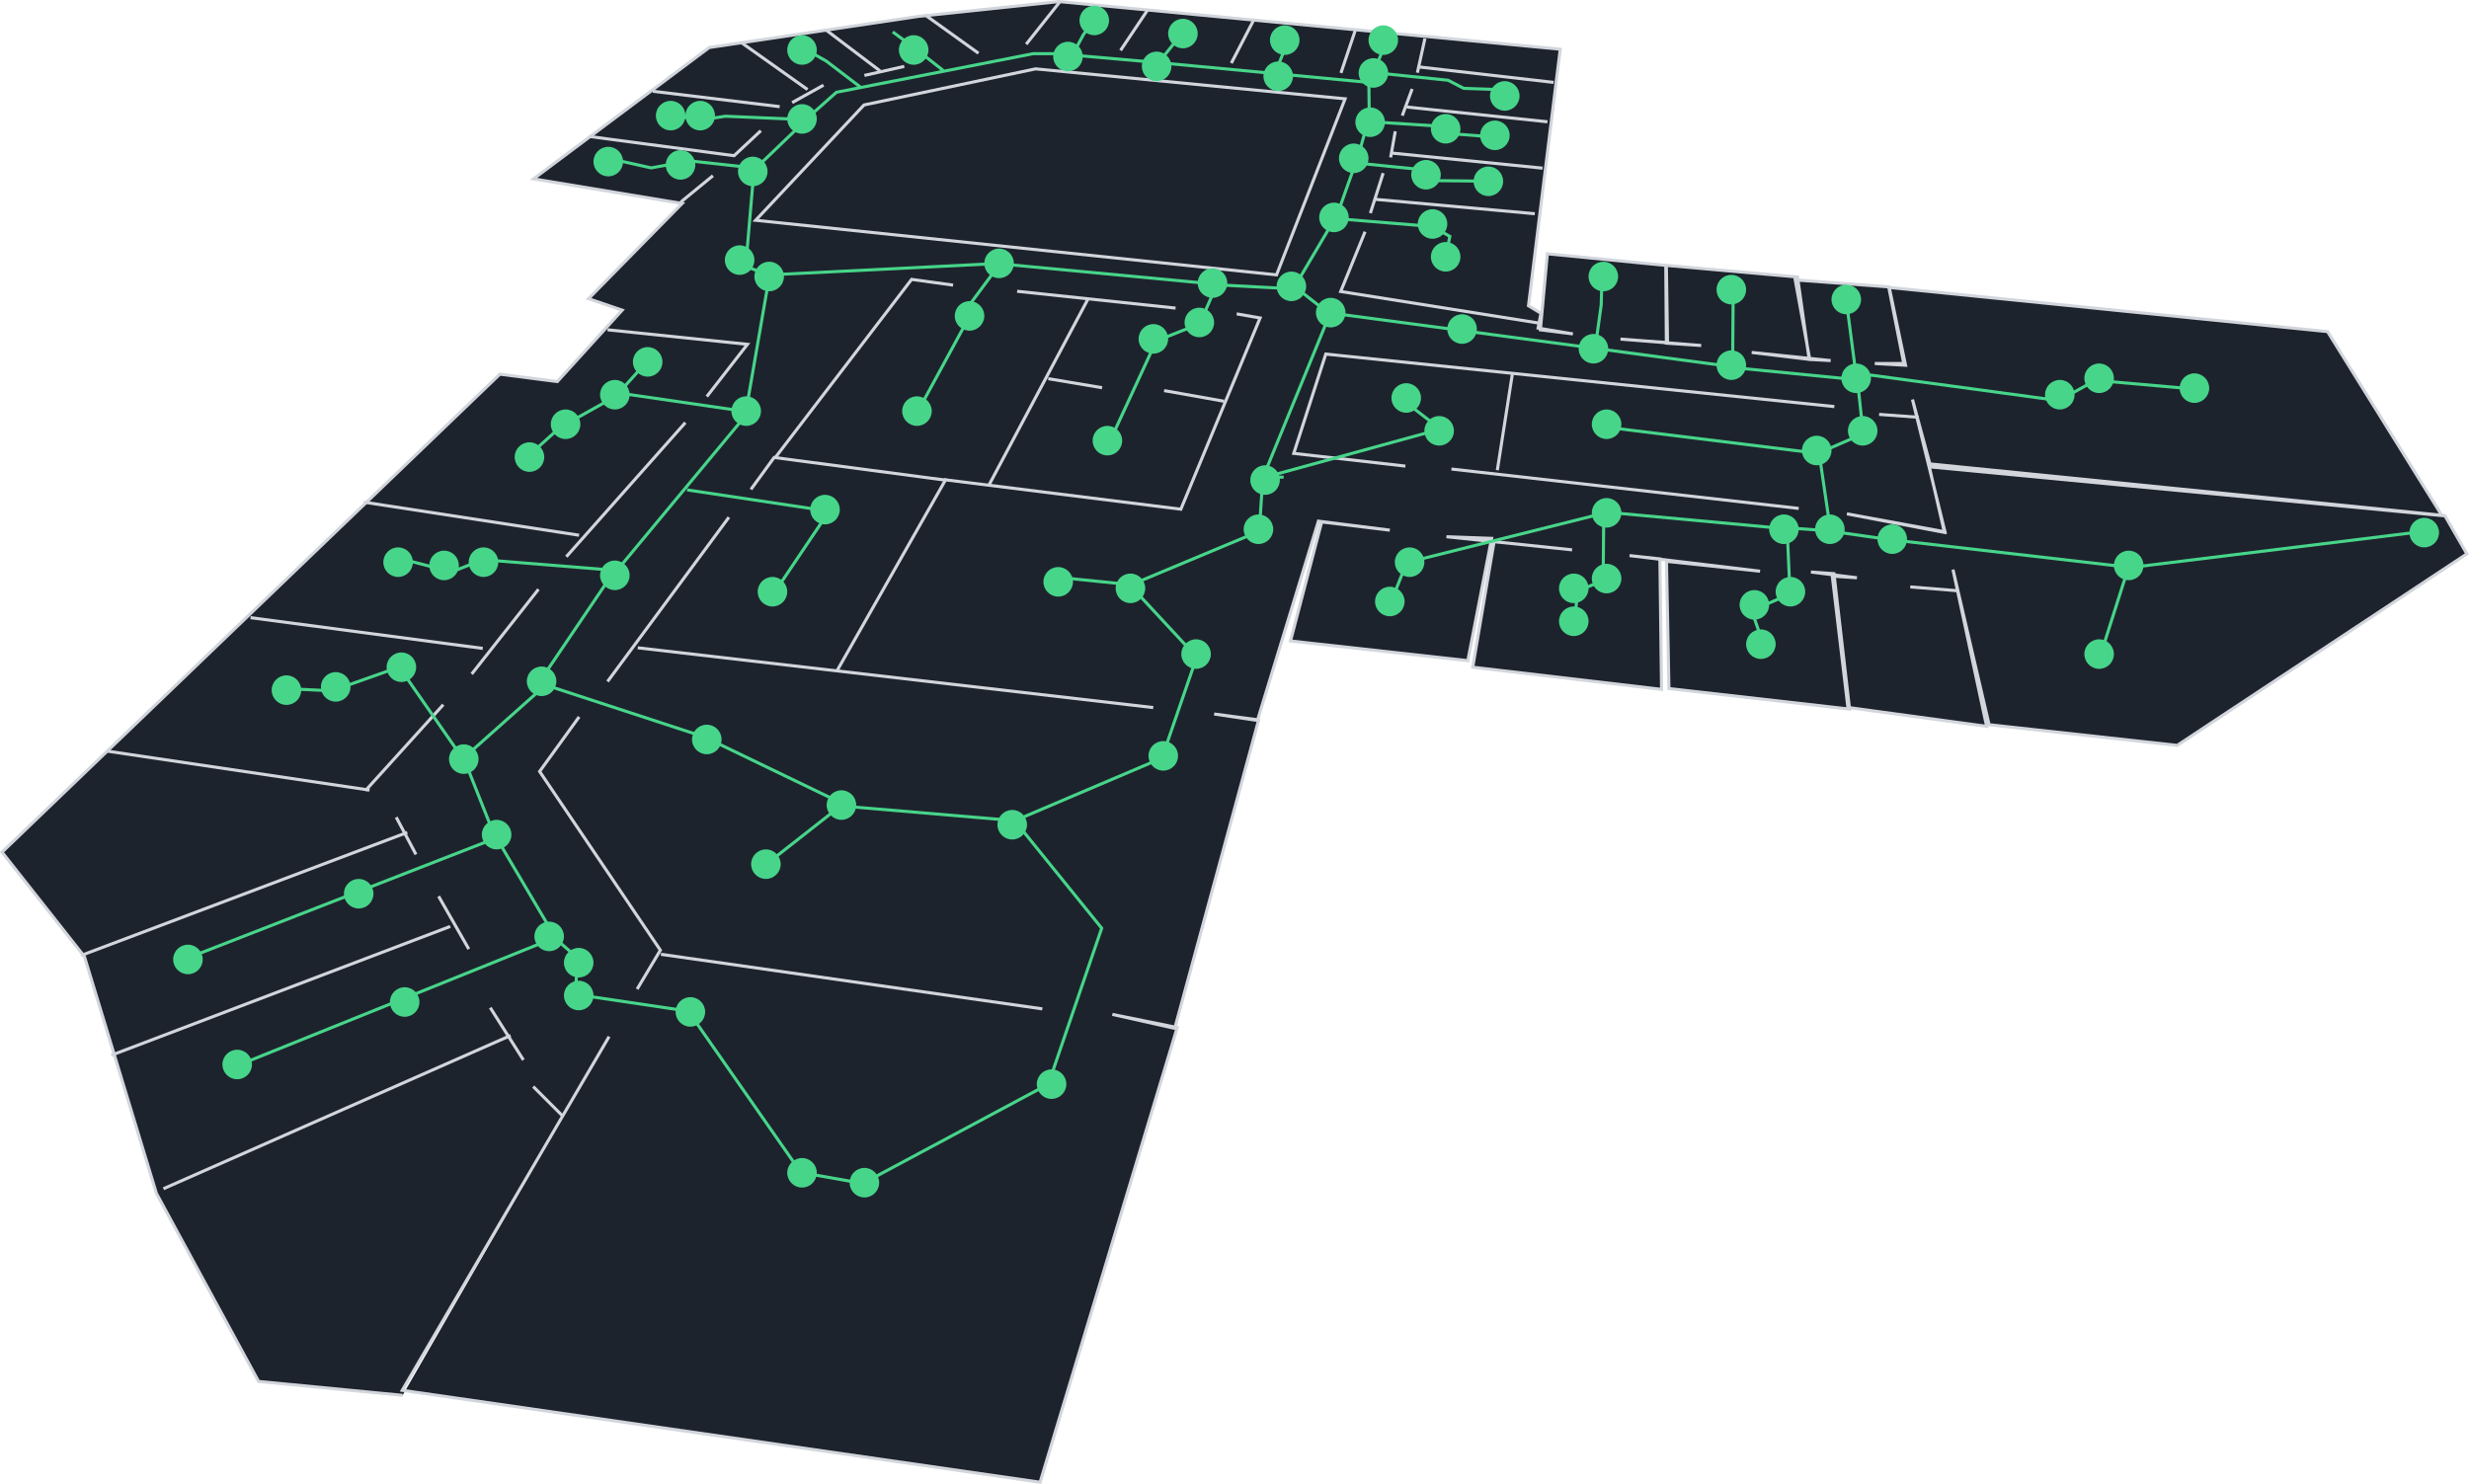 <?xml version="1.0" encoding="UTF-8"?>
<svg width="212.19mm" height="127.56mm" version="1.1" viewBox="0 0 212.19 127.56" xmlns="http://www.w3.org/2000/svg" xmlns:cc="http://creativecommons.org/ns#" xmlns:dc="http://purl.org/dc/elements/1.1/" xmlns:rdf="http://www.w3.org/1999/02/22-rdf-syntax-ns#">
 <g transform="translate(-19.657 -57.644)">
  <path d="m72.004 146.75-17.78 30.409 54.822 7.902 11.783-39.088-5.574-1.129 5.362 1.2 7.197-26.458-3.81-0.564 3.739 0.494 5.221-17.074 6.138 0.776-5.856-0.706-2.681 10.231 15.24 1.693 2.046-10.513-3.881-0.141 10.795 1.129-6.703-0.706-1.835 10.795 16.228 1.905-0.141-11.218-2.611-0.282 11.218 1.341-8.043-0.847 0.212 10.936 15.522 1.764-1.341-11.642-1.976-0.141 3.951 0.494-2.117-0.141 1.341 11.289 11.924 1.623-2.893-13.476 3.104 13.335 16.166 1.78 24.895-16.464-1.896-3.293-44.253-4.44-1.497-5.538 2.794 11.375-8.431-1.547 8.382 1.597-1.297-5.638 44.053 4.191-9.828-15.815-37.667-3.792 1.397 6.685-2.644-0.15h2.494l-1.297-6.586-8.032-0.599 1.247 6.835-4.989-0.599 6.785 0.698-1.846-0.1-0.998-7.084-11.275-0.998 0.1 6.635-4.041-0.299 6.935 0.549-2.993-0.2-0.05-6.685-10.178-0.998-0.599 6.536 2.794 0.349-2.993-0.499 0.249-1.272-1.073-0.649 2.73-22.051-43.084-4.096-12.065 1.27-17.992 2.681-15.099 11.289 12.771 2.117-8.043 8.184 2.893 0.988-5.574 6.138-4.939-0.635-42.785 41.087 7.084 8.98 6.186 20.355 8.781 16.164 12.373 1.197" fill="#1d232d" fill-rule="evenodd" stroke="#d2d6dc" stroke-width=".265"/>
  <g fill="none" stroke-width=".265">
   <g stroke="#d2d6dc">
    <path d="m33.704 159.83 29.834-13.171"/>
    <path d="m29.214 148.36 29.136-11.076"/>
    <path d="m26.62 139.78 28.038-10.577"/>
    <path d="m28.915 122.22 22.501 3.343"/>
    <path d="m57.752 118.22-6.685 7.384"/>
    <path d="m41.188 110.74 19.956 2.644"/>
    <path d="m65.934 108.3-5.737 7.284"/>
    <path d="m50.917 100.81 18.509 2.844"/>
    <path d="m68.328 105.5 10.228-11.525"/>
    <path d="m80.402 91.732 3.492-4.49-12.024-1.247"/>
    <path d="m71.871 116.23 10.427-14.119"/>
    <path d="m69.426 119.27-3.393 4.69 10.377 15.366-1.996 3.343"/>
    <path d="m76.46 139.68 32.778 4.69"/>
    <path d="m118.77 118.47-44.303-5.139"/>
    <path d="m91.577 115.33 9.329-16.414-14.718-1.946-1.996 2.744"/>
    <path d="m125.94 84.624 2.011 0.353-6.809 16.439-20.355-2.54"/>
    <path d="m86.291 96.971 11.712-15.311 3.563 0.494"/>
    <path d="m107.07 82.683 13.617 1.446"/>
    <path d="m109.75 90.197 4.621 0.776"/>
    <path d="m119.7 91.22 5.151 0.917"/>
    <path d="m113.14 83.389-8.467 15.91"/>
    <path d="m141.5 63.386 11.677 1.341"/>
    <path d="m152.65 68.114-12.1-1.27"/>
    <path d="m139.21 70.795 13.018 1.305"/>
    <path d="m151.56 76.016-13.688-1.235"/>
    <path d="m134.9 63.915 1.27-3.775"/>
    <path d="m125.48 63.069 1.905-3.669"/>
    <path d="m115.96 61.975 2.364-3.528"/>
    <path d="m107.85 61.446 2.857-3.598"/>
    <path d="m103.75 62.222-4.621-3.316"/>
    <path d="m93.947 64.127 3.422-0.776"/>
    <path d="m95.287 63.739-4.657-3.528"/>
    <path d="m83.395 61.324 5.662 4.016"/>
    <path d="m87.736 66.463 2.694-1.497"/>
    <path d="m86.663 66.812-10.901-1.322"/>
    <path d="m70.324 69.381 12.423 1.646 2.295-2.145"/>
    <path d="m78.157 75.019 2.769-2.27"/>
    <path d="m53.71 127.9 1.696 3.193"/>
    <path d="m57.352 134.69 2.594 4.54"/>
    <path d="m61.793 144.27 2.844 4.49"/>
    <path d="m65.485 151.05 2.544 2.544"/>
    <path d="m174.24 101.35-29.845-3.387"/>
    <path d="m140.44 97.712-9.595-1.094 2.752-8.537 43.709 4.516"/>
    <path d="m181.15 93.267 3.387 0.247"/>
    <path d="m148.34 98.064 1.305-8.361"/>
    <path d="m84.598 76.58 9.313-9.913 14.746-3.104 26.599 2.575-5.891 15.134z"/>
    <path d="m187.82 108.42-3.991-0.324"/>
   </g>
   <g stroke="#47d58a">
    <path d="m43.982 116.83 4.191 0.2 5.787-2.046 5.688 8.182 2.594 6.536-26.791 10.427"/>
    <path d="m39.891 149.31 27.49-11.076-5.388-9.13"/>
    <path d="m67.281 138.23 2.046 1.796-0.249 3.093 9.729 1.447 9.679 13.87 5.321 0.942 15.946-8.537 4.586-13.406-7.479-9.243-14.958-1.27-6.562 5.151"/>
    <path d="m92.183 126.78-11.994-5.785-14.226-4.655 6.536-9.668-11.359-0.917-2.681 1.058-4.304-1.129"/>
    <path d="m65.583 96.371 2.187-1.976 4.798-2.681 2.54-2.822"/>
    <path d="m72.85 91.432 11.148 1.623-11.43 13.758"/>
    <path d="m78.707 99.758 12.206 1.835-5.08 7.549"/>
    <path d="m83.751 93.09 2.046-11.818 19.826-0.988-3.14 4.233 0.176 0.917-4.339 7.973"/>
    <path d="m105.55 80.32 18.697 1.764-1.482 3.387-3.739 1.482-4.092 8.855"/>
    <path d="m124.07 82.119 6.738 0.353 3.775-6.385 1.834-5.151 0.917-3.245-0.035-2.963-17.992-1.693-8.855-0.776h-2.011l-16.898 3.316-2.822 2.505"/>
    <path d="m77.583 67.635 2.644 0.274 1.771-0.274 6.96 0.299-4.34 4.166-5.662-0.624-3.343 0.599-3.243-0.723"/>
    <path d="m84.468 72.125-0.723 8.406 2.021 0.798"/>
    <path d="m106.74 128.25 12.772-5.438 2.993-8.681-5.787-6.236-6.386-0.649"/>
    <path d="m116.42 108.1 11.46-4.79 0.304-4.59 15.277-4.191-2.794-2.145"/>
    <path d="m139.24 109.31 1.113-2.809 1.397-0.798 15.735-3.941-0.05 5.787-2.195 0.898-0.249 2.51"/>
    <path d="m157.58 101.66 15.666 1.447 0.249 5.588-3.293 1.447 0.798 2.295"/>
    <path d="m173.15 103.01 3.492 0.249 5.239 0.748 20.704 2.395-2.445 7.683"/>
    <path d="m202.58 106.45 25.095-3.093"/>
    <path d="m208.17 91.084-8.431-0.748-3.143 1.746-16.164-2.195-1.197 0.499-0.998-7.633"/>
    <path d="m176.99 103.36-0.998-6.785 3.792-1.646-0.499-4.64"/>
    <path d="m168.61 82.652-0.05 6.585 10.627 1.048"/>
    <path d="m168.31 89.138-34.324-4.59-5.757 14.069 1.746 0.05"/>
    <path d="m130.69 82.103 2.993 2.345"/>
    <path d="m134.23 76.416 8.531 0.699 1.497 0.848-0.349 1.746"/>
    <path d="m136.43 71.676 5.388 0.549 1.347 0.948 4.69 0.05"/>
    <path d="m137.08 68.084 6.985 0.449 0.898 0.649 2.594 0.2"/>
    <path d="m137.28 64.841 0.419-0.948 1.128-2.744"/>
    <path d="m138.27 63.943 5.837 0.599 1.347 0.698 2.944 0.1"/>
    <path d="m129.19 64.108 0.898-2.31 0.848-0.898"/>
    <path d="m119.17 63.095 1.846-2.295 1.197-0.649"/>
    <path d="m111.73 62.546 1.048-1.946 1.147-1.547"/>
    <path d="m88.232 61.517 2.434 1.376 2.963 2.258"/>
    <path d="m96.381 60.388 1.905 1.411 2.434 1.905"/>
    <path d="m175.9 96.618-18.239-2.258"/>
    <path d="m156.74 87.657 0.529-3.81 0.071-2.787"/>
   </g>
   <g stroke="#d2d6dc">
    <path d="m152.09 85.446-17.212-2.744 2.095-5.139"/>
    <path d="m137.43 75.967 1.098-3.442"/>
    <path d="m139.17 71.177 0.399-2.245"/>
    <path d="m140.17 67.585 0.848-2.295"/>
    <path d="m141.47 63.893 0.649-2.943"/>
   </g>
  </g>
  <g fill="#47d58a">
   <circle cx="40.042" cy="149.15" r="1.27"/>
   <circle cx="35.809" cy="140.12" r="1.27"/>
   <circle cx="50.484" cy="134.47" r="1.27"/>
   <circle cx="54.435" cy="143.78" r="1.27"/>
   <circle cx="44.275" cy="116.97" r="1.27"/>
   <circle cx="48.509" cy="116.69" r="1.27"/>
   <circle cx="54.153" cy="115" r="1.27"/>
  </g>
  <path d="m59.498 122.81 6.835-6.087" fill="none" stroke="#47d58a" stroke-width=".265"/>
  <g fill="#47d58a">
   <circle cx="59.515" cy="122.9" r="1.27"/>
   <circle cx="62.338" cy="129.39" r="1.27"/>
   <circle cx="66.853" cy="138.14" r="1.27"/>
   <circle cx="69.393" cy="140.4" r="1.27"/>
   <circle cx="69.393" cy="143.22" r="1.27"/>
   <circle cx="78.989" cy="144.63" r="1.27"/>
   <circle cx="88.584" cy="158.46" r="1.27"/>
   <circle cx="93.946" cy="159.31" r="1.27"/>
   <circle cx="110.03" cy="150.84" r="1.27"/>
   <circle cx="106.65" cy="128.54" r="1.27"/>
   <circle cx="91.971" cy="126.85" r="1.27"/>
   <circle cx="85.48" cy="131.93" r="1.27"/>
   <circle cx="80.4" cy="121.21" r="1.27"/>
   <circle cx="66.203" cy="116.21" r="1.27"/>
   <circle cx="72.498" cy="107.1" r="1.27"/>
   <circle cx="61.209" cy="105.97" r="1.27"/>
   <circle cx="57.822" cy="106.25" r="1.27"/>
   <circle cx="53.871" cy="105.97" r="1.27"/>
   <circle cx="65.16" cy="96.935" r="1.27"/>
   <circle cx="68.264" cy="94.113" r="1.27"/>
   <circle cx="72.498" cy="91.573" r="1.27"/>
   <circle cx="75.32" cy="88.751" r="1.27"/>
   <circle cx="83.787" cy="92.984" r="1.27"/>
   <circle cx="90.56" cy="101.45" r="1.27"/>
   <circle cx="86.044" cy="108.51" r="1.27"/>
   <circle cx="98.462" cy="92.984" r="1.27"/>
   <circle cx="110.6" cy="107.66" r="1.27"/>
   <circle cx="116.81" cy="108.22" r="1.27"/>
   <circle cx="119.63" cy="122.62" r="1.27"/>
   <circle cx="122.45" cy="113.87" r="1.27"/>
   <circle cx="127.81" cy="103.14" r="1.27"/>
   <circle cx="128.38" cy="98.911" r="1.27"/>
   <circle cx="114.83" cy="95.524" r="1.27"/>
   <circle cx="102.98" cy="84.8" r="1.27"/>
   <circle cx="85.762" cy="81.413" r="1.27"/>
   <circle cx="83.222" cy="80.002" r="1.27"/>
   <circle cx="105.52" cy="80.284" r="1.27"/>
   <circle cx="118.78" cy="86.775" r="1.27"/>
   <circle cx="122.73" cy="85.364" r="1.27"/>
   <circle cx="123.86" cy="81.978" r="1.27"/>
   <circle cx="130.64" cy="82.26" r="1.27"/>
   <circle cx="134.02" cy="84.518" r="1.27"/>
   <circle cx="134.3" cy="76.333" r="1.27"/>
   <circle cx="142.77" cy="76.898" r="1.27"/>
   <circle cx="143.9" cy="79.72" r="1.27"/>
   <circle cx="140.51" cy="91.855" r="1.27"/>
   <circle cx="143.34" cy="94.678" r="1.27"/>
   <circle cx="139.1" cy="109.35" r="1.27"/>
   <circle cx="140.8" cy="105.97" r="1.27"/>
   <circle cx="154.91" cy="111.05" r="1.27"/>
   <circle cx="154.91" cy="108.22" r="1.27"/>
   <circle cx="157.73" cy="107.38" r="1.27"/>
   <circle cx="157.73" cy="101.73" r="1.27"/>
   <circle cx="157.73" cy="94.113" r="1.27"/>
   <circle cx="157.45" cy="81.413" r="1.27"/>
   <circle cx="156.6" cy="87.622" r="1.27"/>
   <circle cx="145.31" cy="85.929" r="1.27"/>
   <circle cx="168.45" cy="82.542" r="1.27"/>
   <circle cx="168.45" cy="89.033" r="1.27"/>
   <circle cx="178.33" cy="83.389" r="1.27"/>
   <circle cx="179.18" cy="90.162" r="1.27"/>
   <circle cx="179.74" cy="94.678" r="1.27"/>
   <circle cx="175.79" cy="96.371" r="1.27"/>
   <circle cx="176.92" cy="103.14" r="1.27"/>
   <circle cx="172.97" cy="103.14" r="1.27"/>
   <circle cx="173.53" cy="108.51" r="1.27"/>
   <circle cx="170.43" cy="109.64" r="1.27"/>
   <circle cx="170.99" cy="113.02" r="1.27"/>
   <circle cx="182.28" cy="103.99" r="1.27"/>
   <circle cx="202.6" cy="106.25" r="1.27"/>
   <circle cx="200.06" cy="113.87" r="1.27"/>
   <circle cx="228" cy="103.43" r="1.27"/>
   <circle cx="208.25" cy="91.009" r="1.27"/>
   <circle cx="200.06" cy="90.162" r="1.27"/>
   <circle cx="196.68" cy="91.573" r="1.27"/>
   <circle cx="147.57" cy="73.229" r="1.27"/>
   <circle cx="142.21" cy="72.664" r="1.27"/>
   <circle cx="136" cy="71.253" r="1.27"/>
   <circle cx="137.41" cy="68.149" r="1.27"/>
   <circle cx="143.9" cy="68.713" r="1.27"/>
   <circle cx="148.13" cy="69.278" r="1.27"/>
   <circle cx="148.98" cy="65.891" r="1.27"/>
   <circle cx="137.69" cy="63.915" r="1.27"/>
   <circle cx="138.54" cy="61.093" r="1.27"/>
   <circle cx="130.07" cy="61.093" r="1.27"/>
   <circle cx="121.32" cy="60.529" r="1.27"/>
   <circle cx="113.7" cy="59.4" r="1.27"/>
   <circle cx="119.06" cy="63.351" r="1.27"/>
   <circle cx="129.51" cy="64.198" r="1.27"/>
   <circle cx="111.44" cy="62.504" r="1.27"/>
   <circle cx="98.18" cy="61.94" r="1.27"/>
   <circle cx="88.584" cy="61.94" r="1.27"/>
   <circle cx="79.835" cy="67.584" r="1.27"/>
   <circle cx="77.295" cy="67.584" r="1.27"/>
   <circle cx="71.933" cy="71.535" r="1.27"/>
   <circle cx="78.142" cy="71.818" r="1.27"/>
   <circle cx="84.351" cy="72.382" r="1.27"/>
   <circle cx="88.584" cy="67.867" r="1.27"/>
  </g>
 </g>
</svg>
